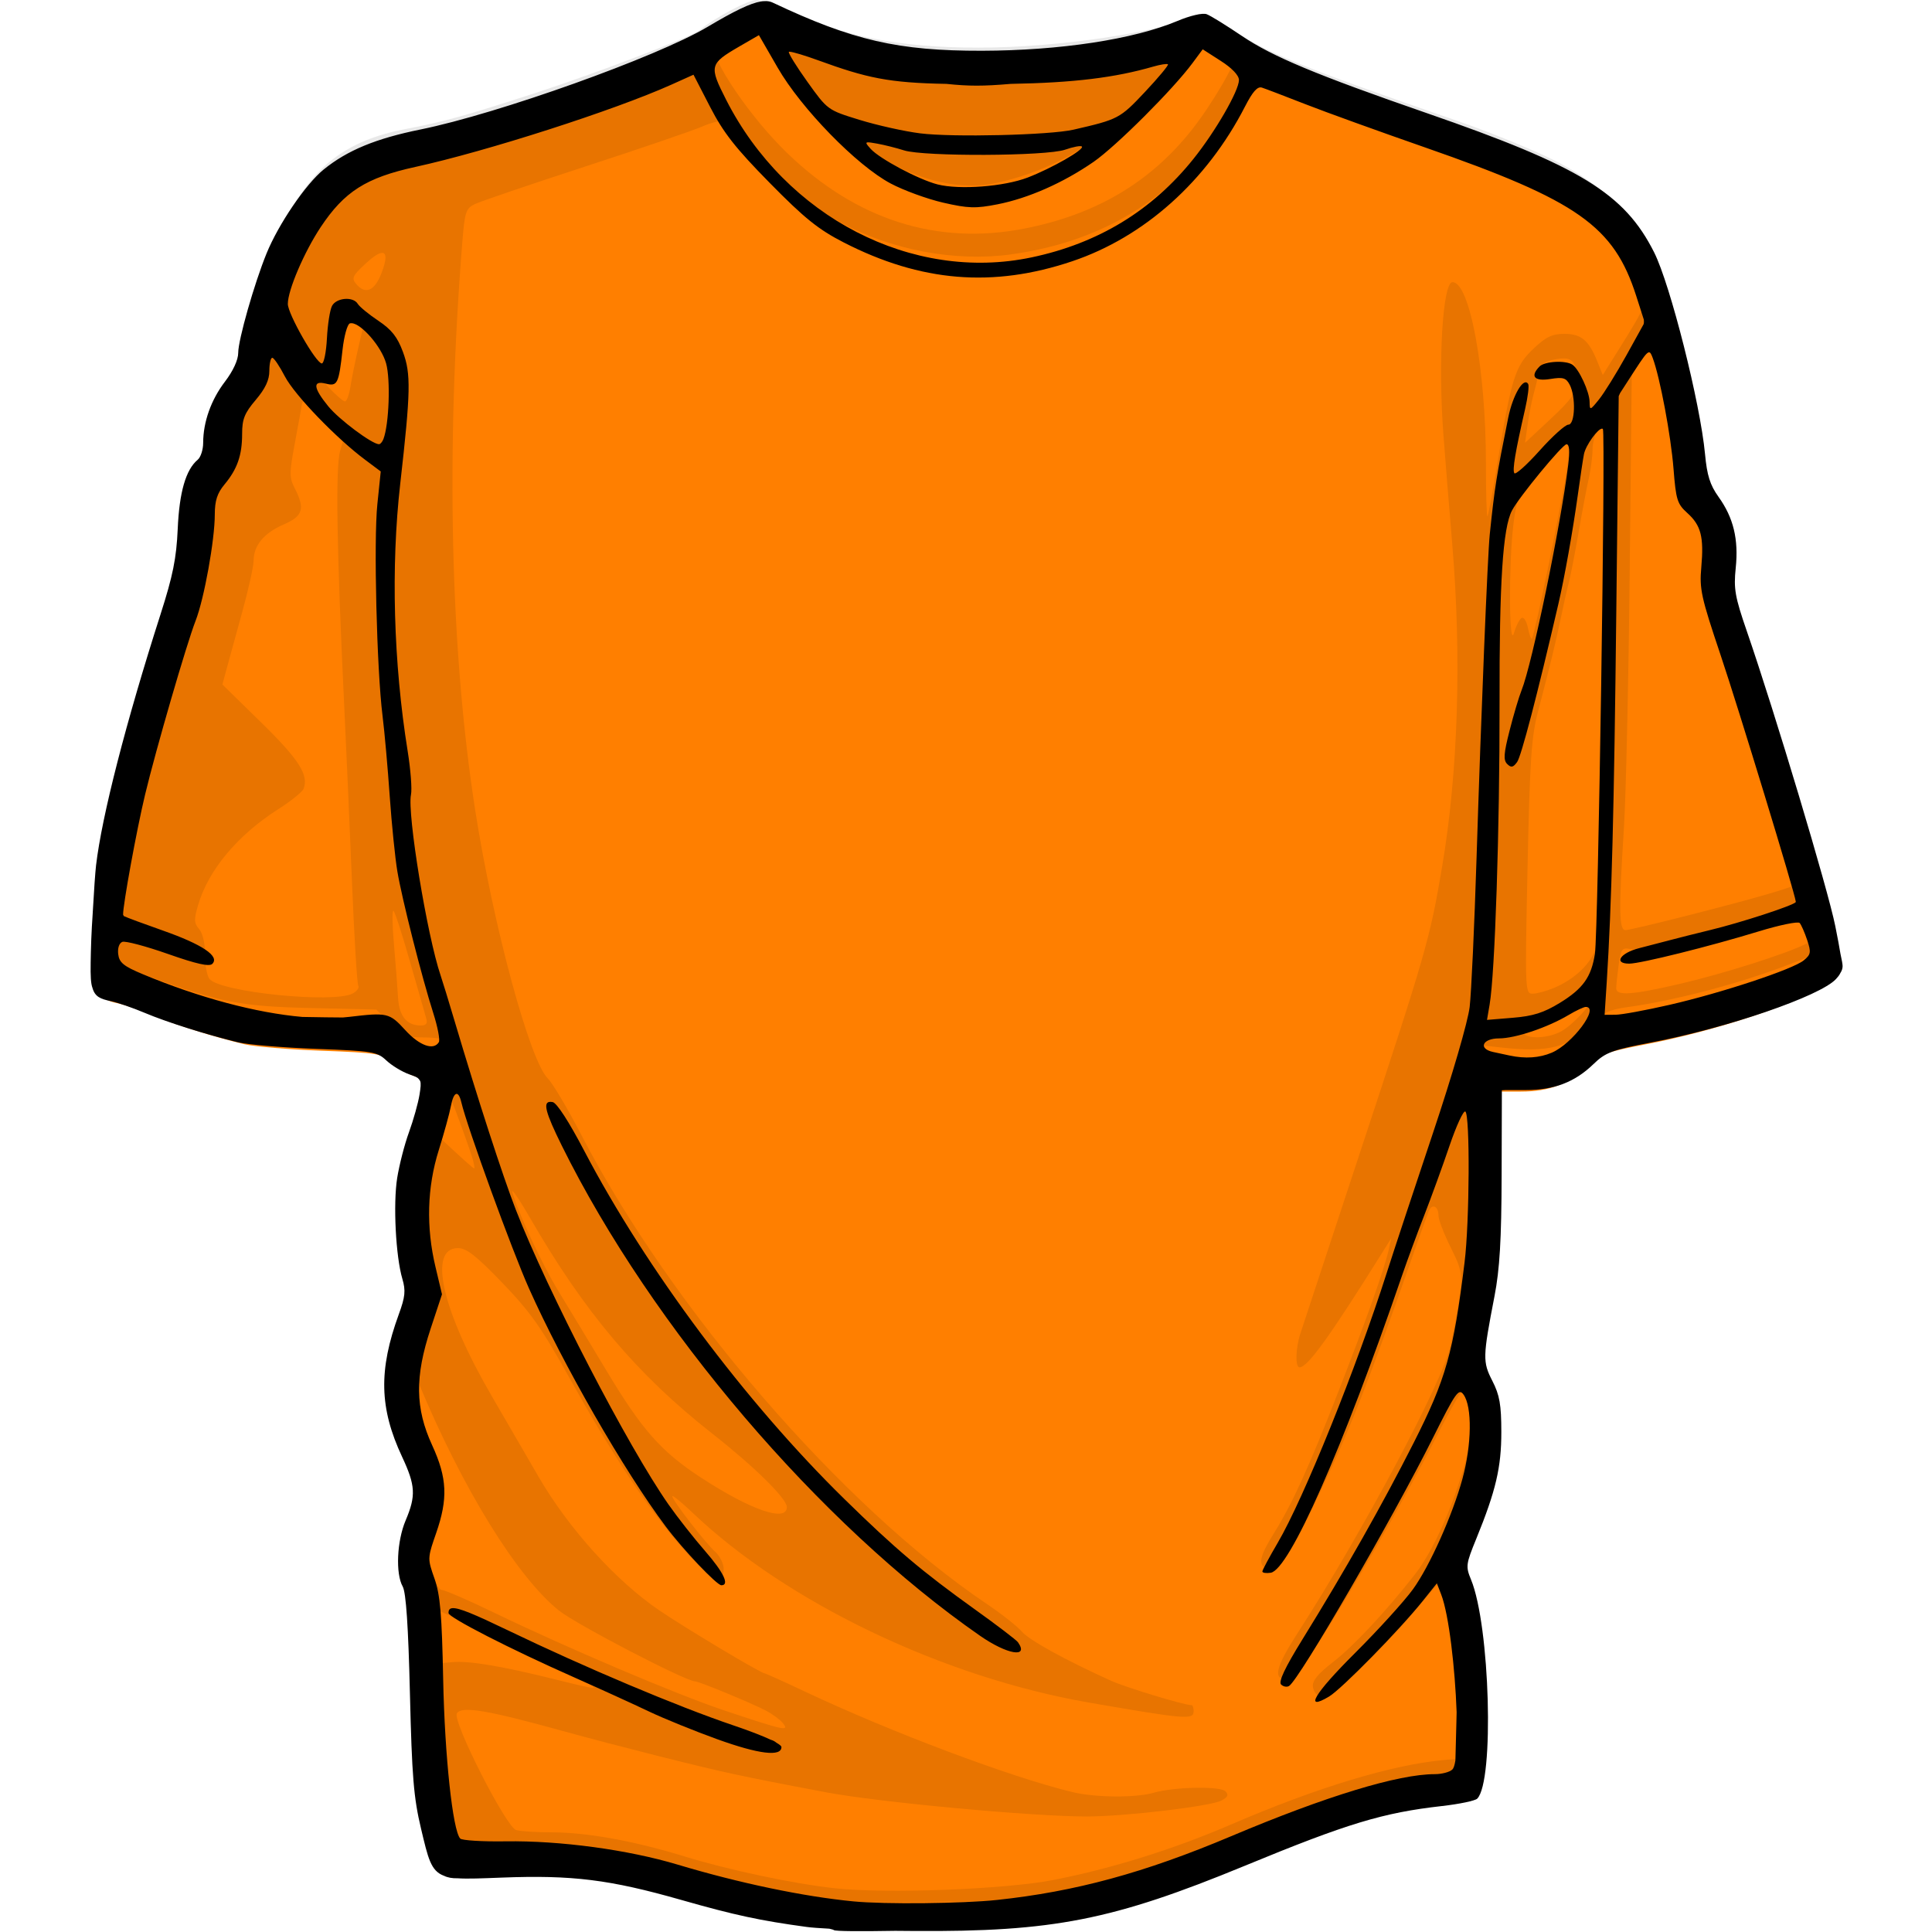<svg xmlns="http://www.w3.org/2000/svg" xmlns:xlink="http://www.w3.org/1999/xlink" width="500" zoomAndPan="magnify" viewBox="0 0 375 375" height="500" preserveAspectRatio="xMidYMid meet" version="1.0"><defs><clipPath id="9069ed68d6"><path d="M 17.344 0 L 357.844 0 L 357.844 375 L 17.344 375 Z M 17.344 0 " clip-rule="nonzero"/></clipPath></defs><path fill="#ff7f00" d="M 149.078 2.145 C 148.922 2.137 148.762 2.145 148.586 2.156 C 148.578 2.156 148.566 2.156 148.559 2.156 C 148.426 2.156 148.273 2.184 148.109 2.215 C 148.094 2.219 148.07 2.211 148.051 2.215 C 145.996 2.547 142.926 4.039 137.742 7.121 C 127.992 12.918 97.418 23.852 82.539 26.867 C 73.941 28.609 68.434 30.891 63.891 34.578 C 60.426 37.395 55.195 45.086 52.887 50.762 C 50.52 56.582 47.441 67.391 47.441 69.879 C 47.441 71.254 46.457 73.375 44.883 75.441 C 42.219 78.934 40.703 83.203 40.699 87.227 C 40.691 88.531 40.219 89.996 39.641 90.484 C 37.352 92.402 36.109 96.707 35.797 103.789 C 35.551 109.48 34.867 112.836 32.488 120.246 C 25.816 141.078 21.191 159.117 20.086 168.586 C 19.93 169.934 19.68 173.465 19.465 177.379 C 19.457 177.551 19.441 177.703 19.434 177.875 C 19.324 179.59 19.215 181.293 19.16 182.855 C 19.098 184.66 19.066 186.07 19.047 187.266 C 19 189.992 19.082 191.383 19.391 192.188 C 19.395 192.207 19.398 192.23 19.406 192.246 C 19.902 193.934 20.953 194.34 22.945 194.758 C 24.258 195.035 27.18 196.051 29.445 197.008 C 33.656 198.789 41.402 201.227 47.441 202.688 C 49.293 203.137 56.031 203.707 62.418 203.945 C 73.281 204.352 74.164 204.496 75.938 206.164 C 76.98 207.148 78.957 208.355 80.324 208.836 C 81.062 209.098 81.582 209.281 81.934 209.508 C 81.938 209.512 81.941 209.52 81.945 209.523 C 82.16 209.691 82.32 209.895 82.453 210.121 C 82.645 210.629 82.547 211.383 82.336 212.723 C 82.074 214.379 81.156 217.656 80.297 220.008 C 79.441 222.359 78.426 226.328 78.031 228.832 C 77.238 233.816 77.754 243.926 79.027 248.238 C 79.699 250.504 79.578 251.695 78.352 255.059 C 74.418 265.828 74.594 273.148 78.984 282.531 C 81.559 288.031 81.668 290.023 79.664 294.754 C 77.973 298.742 77.699 305.012 79.102 307.504 C 79.734 308.633 80.176 315.172 80.488 328.094 C 80.875 344.086 81.195 348.148 82.621 354.133 C 83.973 359.801 84.48 362.234 87.004 363.188 C 87.016 363.195 87.031 363.199 87.047 363.203 C 87.758 363.562 88.613 363.703 89.672 363.684 C 91.648 363.82 94.328 363.699 98.152 363.555 C 111.742 363.031 118.941 363.934 132.672 367.848 C 143.047 370.809 147.871 371.84 156.852 373.062 C 157.695 373.176 159.258 373.293 161.199 373.398 C 161.672 373.5 162.008 373.602 162.062 373.66 C 162.309 373.906 167.332 373.918 173.82 373.805 C 173.875 373.809 173.934 373.805 173.996 373.805 C 175.148 373.824 176.309 373.828 177.457 373.836 C 204.234 374.023 215.777 371.75 241.156 361.277 C 260.906 353.121 267.727 351.059 279.129 349.77 C 282.438 349.395 285.484 348.758 285.887 348.352 C 289.199 345.004 288.344 315.004 284.688 306.16 C 283.641 303.629 283.703 303.191 285.711 298.258 C 289.473 289.039 290.531 284.523 290.523 277.711 C 290.516 272.484 290.195 270.633 288.809 267.91 C 286.91 264.211 286.93 263.352 289.207 251.57 C 290.207 246.406 290.547 240.746 290.578 228.305 L 290.625 211.918 L 291.348 211.875 L 295.219 211.875 C 300.688 211.875 304.66 210.359 308.234 206.895 C 310.559 204.637 311.793 204.164 319.219 202.746 C 334.031 199.922 351.887 193.793 354.926 190.496 C 355.293 190.094 355.57 189.762 355.75 189.371 C 355.754 189.359 355.758 189.352 355.762 189.34 C 356.055 188.895 356.195 188.445 356.195 187.996 C 356.195 187.637 356.035 186.758 355.777 185.586 C 355.578 184.316 355.258 182.66 354.797 180.328 C 353.43 173.395 343.145 139.098 337.77 123.504 C 335.48 116.883 335.215 115.34 335.633 111.34 C 336.203 105.805 335.203 101.652 332.34 97.656 C 330.684 95.348 330.109 93.504 329.727 89.391 C 328.812 79.609 323.051 56.758 319.93 50.543 C 314.219 39.18 305.695 33.949 276.152 23.715 C 254.977 16.375 246.449 12.824 240.621 8.875 C 237.621 6.844 234.562 4.945 233.82 4.672 C 233.047 4.383 230.641 4.941 228.203 5.969 C 219.781 9.52 205.629 11.676 190.574 11.711 C 174.488 11.746 165.703 9.723 150.336 2.449 C 149.965 2.273 149.551 2.168 149.078 2.145 Z M 149.078 2.145 " fill-opacity="1" fill-rule="nonzero"/><path fill="#000000" d="M 146.785 0 C 145.254 -0.008 138.863 3.379 135.852 5.797 C 134.148 7.168 116.305 14.016 104.043 18.008 C 90.176 22.52 86.199 23.621 78.762 25.039 C 67.125 27.262 60.492 32.402 55.125 43.344 C 53.605 46.445 51.801 51.406 51.121 54.379 C 50.441 57.348 49.562 60.117 49.172 60.52 C 48.777 60.922 48.461 62.684 48.461 64.445 C 48.461 67.52 48.137 68.18 43.48 74.527 C 42.828 75.422 42.016 78.445 41.68 81.266 C 41.234 84.98 40.59 86.914 39.301 88.297 C 37.809 89.895 37.406 91.477 36.82 98.141 C 36.059 106.742 35.699 108.223 30.465 124.98 C 26.438 137.879 23.137 150.598 20.938 161.621 C 19.254 170.039 17.863 182.469 18.379 184.504 C 18.559 185.211 20.145 186.316 21.895 186.957 C 23.648 187.602 27.016 188.832 29.371 189.695 C 42.574 194.527 46.801 195.348 60.176 195.656 L 73.047 195.957 L 75.734 198.66 C 78.078 201.023 78.891 201.367 82.219 201.367 C 84.316 201.367 86.031 201.613 86.031 201.934 C 86.031 203.492 81.934 218.918 81.07 220.625 C 79.508 223.711 78.949 233.496 79.977 239.555 C 81.352 247.676 81.176 250.445 78.777 258.438 C 76.238 266.91 76.484 269.707 80.609 279.168 C 83.359 285.469 83.523 288.582 81.422 293.949 C 79.672 298.418 79.457 302.547 80.848 304.996 C 81.5 306.145 81.949 312.688 82.266 325.574 C 82.734 344.68 84.113 355.516 86.344 357.828 C 87.086 358.598 88.359 358.668 91.84 358.113 C 96.957 357.293 114.09 358.18 120.133 359.586 C 122.242 360.074 128.117 361.637 133.18 363.047 C 142.395 365.617 155.781 368.465 161.531 369.07 C 163.219 369.25 172.027 369.305 181.094 369.191 C 194.445 369.023 199.098 368.656 205.617 367.301 C 219.25 364.465 226.078 362.285 240.93 355.984 C 257.273 349.055 269.242 345.387 278.664 344.418 C 282.52 344.02 284.059 343.523 284.605 342.5 C 285.582 340.66 285.543 324.152 284.543 316.566 C 284.109 313.246 283.023 308.398 282.137 305.801 L 280.527 301.086 L 283.348 294.453 C 288.801 281.68 289.598 271.594 285.609 265.68 C 284.121 263.477 283.785 262.27 284.176 260.445 C 288.695 239.27 289.41 221.496 286.391 205.309 L 285.902 202.703 L 291.18 203.301 C 300.707 204.383 304.77 203.297 309.379 198.406 C 311.035 196.652 312.539 195.941 315.512 195.539 C 324.883 194.262 337.207 191.043 347.055 187.285 C 356.207 183.793 356.043 184.086 353.586 175.926 C 352.754 173.152 351 167.059 349.699 162.395 C 346.562 151.137 342.039 136.449 337.348 122.332 C 333.914 112 333.574 110.359 334.023 106.438 C 334.668 100.871 333.492 96.465 330.699 93.961 C 328.684 92.152 328.469 91.449 327.996 84.773 C 327.512 77.934 324.543 63.996 322.898 60.906 C 322.484 60.129 322.145 58.625 322.145 57.559 C 322.145 56.496 321.219 53.121 320.094 50.066 C 316.988 41.641 311.137 35.719 301.105 30.84 C 296.859 28.773 288.73 25.484 283.039 23.523 C 252.121 12.852 245.938 10.309 238.184 5.129 C 234.559 2.707 233.453 2.309 232.141 2.941 C 225.227 6.281 205.391 9.246 189.957 9.246 C 174.5 9.246 163.66 7.098 152.34 1.797 C 150.234 0.809 147.727 0.004 146.785 0 Z M 145.75 3.078 C 146.195 3.078 147.25 4.43 148.086 6.082 C 150.848 11.531 159.012 21.68 163.879 25.723 C 173.418 33.641 184.555 37.398 193.121 35.57 C 202.371 33.594 210.414 29.465 218.516 22.543 C 222.523 19.121 230.094 10.672 232.523 6.93 L 233.766 5.039 L 236.941 7.152 C 238.688 8.316 240.117 9.621 240.117 10.051 C 240.117 11.887 235.305 20.18 231.34 25.188 C 223.219 35.453 212.613 41.691 198.719 44.387 C 181.867 47.652 166.219 42.664 152.828 29.738 C 145.652 22.812 138.156 11.805 138.156 8.191 C 138.156 7.105 144.141 3.078 145.75 3.078 Z M 245.055 12.328 C 245.172 12.328 247.645 13.324 250.551 14.527 C 253.453 15.73 257.906 17.434 260.434 18.32 C 262.965 19.207 271.547 22.199 279.508 24.98 C 296.547 30.93 305.133 34.949 309.945 39.211 C 313.664 42.508 317.609 49.172 319.031 54.559 C 320.004 58.238 319.707 59.043 314.199 67.836 L 311.098 72.789 L 310.031 70.141 C 308.375 66.016 306.906 64.801 303.621 64.801 C 301.27 64.801 300.066 65.383 297.621 67.703 C 294.098 71.043 293.375 73.312 290.723 89.488 C 289.781 95.215 288.879 100.047 288.715 100.223 C 288.547 100.398 288.418 95.785 288.418 89.961 C 288.418 71.734 285.285 54.766 281.93 54.766 C 280.012 54.766 279.094 70.355 280.172 84.477 C 280.625 90.379 281.117 96.48 281.887 105.695 C 283.719 127.625 283.016 149.887 279.922 168.176 C 277.531 182.301 276.926 184.445 263.863 224.047 C 257.969 241.91 252.801 257.598 252.383 258.898 C 251.461 261.762 251.375 265.398 252.234 265.398 C 253.812 265.398 258.047 259.523 268.367 243.02 L 270.051 240.328 L 269.535 242.633 C 268.691 246.348 265.141 256.344 259.812 270.023 C 254.102 284.695 250.832 291.887 247.254 297.621 C 244.457 302.109 244.121 303.793 245.895 304.477 C 247.98 305.281 250.148 302.281 255.484 291.242 C 261.531 278.73 265.559 268.512 274.188 243.793 C 275.598 239.762 276.992 235.863 277.293 235.125 C 277.945 233.504 279.215 234.078 279.215 236 C 279.215 236.758 280.305 239.566 281.637 242.246 C 284.262 247.539 284.262 247.684 281.547 261.16 C 280.195 267.863 264.422 297.52 251.863 316.98 C 247.598 323.594 247.031 325.961 249.707 325.961 C 250.77 325.961 252.547 323.973 255.559 319.402 C 261.773 309.973 272.398 291.449 278.652 279.152 C 281.617 273.316 284.316 268.707 284.637 268.906 C 285.832 269.648 286.207 275.512 285.344 279.836 C 283.535 288.883 278.832 300.211 274.691 305.516 C 269.043 312.754 262.781 319.469 258.766 322.586 C 255.734 324.938 254.668 326.266 254.836 327.434 C 254.961 328.316 255.59 329.141 256.223 329.262 C 257.977 329.598 266.605 321.949 273.449 314.008 L 279.566 306.898 L 280.453 309.098 C 281.867 312.66 283.199 326.148 282.922 334.066 L 282.672 341.398 L 280.363 341.605 C 270.262 342.512 255.602 346.945 238.965 354.125 C 227.871 358.914 215.766 362.699 204.438 364.906 C 194.996 366.746 171.906 367.605 161.918 366.496 C 153.871 365.605 141.391 362.957 132.797 360.312 C 123.195 357.355 113.961 355.672 107.223 355.656 C 104.211 355.652 101.047 355.457 100.203 355.227 C 98.262 354.699 87.762 334.055 88.68 332.562 C 89.578 331.098 94.508 331.91 109.023 335.926 C 119.395 338.793 136.082 343.012 142.371 344.34 C 147.547 345.438 151.438 346.207 160.395 347.895 C 170.688 349.836 200.52 352.594 210.98 352.578 C 218.461 352.566 235.004 350.602 237.102 349.473 C 238.344 348.805 238.527 348.363 237.855 347.688 C 236.824 346.648 227.895 346.828 223.938 347.969 C 220.422 348.984 212.578 348.918 208.117 347.836 C 196.074 344.91 173.055 336.258 156.285 328.355 C 152.137 326.398 148.602 324.801 148.426 324.801 C 147.723 324.801 133.055 316.031 127.918 312.535 C 119.504 306.805 110.285 296.578 104.516 286.602 C 101.82 281.938 97.785 274.984 95.547 271.152 C 85.812 254.453 83 242.258 88.883 242.258 C 90.547 242.258 92.422 243.723 97.527 249.023 C 102.934 254.641 105.137 257.766 110.469 267.344 C 118.645 282.031 125.453 292.352 131.953 299.926 C 137.406 306.281 140.465 307.938 140.465 304.535 C 140.465 303.512 139.719 302.012 138.824 301.203 C 136.84 299.41 130.488 291.195 130.488 290.422 C 130.488 290.117 132.293 291.59 134.508 293.695 C 152.793 311.078 183.086 325.566 211.367 330.469 C 230.242 333.738 231.684 333.848 231.684 332.133 C 231.684 331.496 231.504 330.973 231.285 330.973 C 229.867 330.973 218.559 327.543 215.652 326.23 C 206.742 322.203 199.738 318.34 198.336 316.684 C 197.492 315.688 194.387 313.246 191.438 311.254 C 163.461 292.383 130.293 254 112.824 220.27 C 110.184 215.176 107.273 210.258 106.336 209.34 C 102.844 205.902 95.75 179.738 92.258 157.383 C 87.391 126.242 86.504 87.504 89.73 47.078 C 90.207 41.117 90.418 40.461 92.168 39.613 C 93.223 39.102 102.871 35.816 113.621 32.312 C 124.371 28.809 134.605 25.312 136.359 24.535 C 138.109 23.758 140.016 23.312 140.586 23.555 C 141.152 23.793 143.098 25.867 144.914 28.148 C 148.934 33.195 156.906 39.797 162.953 43.094 C 172.891 48.508 185.371 50.875 196.195 49.383 C 216.121 46.637 230.902 36.465 241.391 18.305 C 243.293 15.016 244.938 12.328 245.055 12.328 Z M 73.992 49.102 C 75.066 48.91 75.117 50.266 74.023 53.07 C 72.668 56.535 70.891 57.25 69.086 55.062 C 68.199 53.988 68.465 53.469 70.992 51.137 C 72.34 49.895 73.348 49.215 73.992 49.102 Z M 66.16 58.617 C 66.5 58.617 67.684 59.41 68.793 60.371 L 70.801 62.109 L 69.633 67.121 C 68.992 69.875 68.273 73.426 68.023 75.02 C 67.773 76.609 67.293 77.918 66.973 77.918 C 66.254 77.918 61.492 73.023 61.492 72.281 C 61.492 71.984 61.969 71.746 62.559 71.746 C 64.016 71.746 64.598 69.957 65.113 63.836 C 65.355 60.973 65.824 58.617 66.16 58.617 Z M 321.363 65.562 C 322.367 65.562 324.453 75.426 325.484 85.039 C 326.371 93.305 326.621 94.184 328.484 95.656 C 331.125 97.746 332.074 101.359 331.293 106.348 C 330.738 109.859 330.992 111.281 333.375 118.23 C 340.34 138.539 349.859 170.691 349.125 171.395 C 348.34 172.137 341.805 174.055 328.336 177.504 C 321.836 179.168 316.059 180.539 315.496 180.539 C 314.246 180.539 314.188 176.668 315.203 160.73 C 315.602 154.438 316.109 132.004 316.324 110.887 L 316.723 72.492 L 318.73 69.027 C 319.844 67.125 321.027 65.562 321.363 65.562 Z M 303.516 69.574 C 305.48 69.59 306.031 70.805 305.938 74.051 C 305.871 76.336 305.102 77.461 300.93 81.352 L 296.008 85.949 L 296.496 82.512 C 296.766 80.621 297.258 78.031 297.605 76.758 C 297.949 75.484 298.445 73.504 298.699 72.355 C 299.062 70.703 299.73 70.152 301.918 69.738 C 302.531 69.625 303.062 69.57 303.516 69.574 Z M 59.008 77.992 C 59.543 77.988 60.656 78.84 62.848 80.816 L 66.898 84.477 L 66.012 87.555 C 65.098 90.75 65.363 106.91 66.809 136.938 C 67.195 145 67.879 160.379 68.316 171.109 C 68.75 181.84 69.305 190.93 69.543 191.316 C 69.781 191.703 69.289 192.387 68.465 192.832 C 64.789 194.812 42.785 192.586 40.672 190.023 C 40.176 189.422 39.785 187.305 39.801 185.309 C 39.816 183.137 39.348 181.141 38.648 180.328 C 37.652 179.176 37.625 178.492 38.441 175.703 C 40.445 168.863 46.121 162.078 54.059 157.027 C 56.508 155.469 58.699 153.695 58.934 153.086 C 59.945 150.426 58.043 147.434 50.762 140.297 L 43.168 132.863 L 43.969 129.891 C 44.406 128.25 45.77 123.293 46.996 118.871 C 48.219 114.449 49.227 109.926 49.227 108.82 C 49.227 105.879 51.25 103.445 55.062 101.801 C 58.809 100.184 59.25 98.746 57.219 94.797 C 56.137 92.688 56.145 91.855 57.203 86.156 C 57.852 82.688 58.477 79.25 58.594 78.516 C 58.648 78.184 58.766 77.996 59.008 77.992 Z M 311.699 80.34 C 311.75 80.34 311.805 80.359 311.848 80.402 C 312.5 81.059 310.543 181.012 309.824 183.746 C 309.004 186.863 305.805 189.992 301.637 191.746 C 300.16 192.367 298.289 192.875 297.473 192.875 C 296.016 192.875 295.988 192.289 296.496 168.371 C 296.938 147.52 297.238 143.02 298.535 138.094 C 300.867 129.223 301.895 125.004 302.953 119.953 C 303.484 117.406 304.184 114.281 304.52 113.008 C 304.852 111.734 305.699 107.406 306.395 103.375 C 307.09 99.344 307.992 94.582 308.391 92.801 C 308.785 91.023 309.113 88.5 309.113 87.18 C 309.113 85.02 310.926 80.363 311.699 80.34 Z M 305.449 82.93 L 305.02 85.25 C 304.785 86.523 304.371 89.125 304.105 91.031 C 303.23 97.289 297.859 123.434 297.34 123.953 C 297.172 124.121 296.832 123.188 296.57 121.871 C 296.309 120.559 295.75 119.695 295.328 119.953 C 294.91 120.215 294.242 121.543 293.852 122.898 C 292.914 126.168 292.812 109.945 293.719 102.066 C 294.277 97.219 294.793 95.879 297.812 91.645 C 299.715 88.973 302.219 85.922 303.367 84.863 Z M 350.141 176.16 C 350.82 176.109 351.285 176.625 351.562 177.738 C 351.82 178.773 352.23 180.141 352.477 180.785 C 352.773 181.566 352.172 182.359 350.703 183.121 C 347.031 185.031 334.535 189.004 325.973 190.988 C 316.738 193.125 313.707 193.336 313.707 191.82 C 313.707 191.242 313.922 189.215 314.18 187.316 C 314.605 184.199 314.82 183.895 316.441 184.207 C 318.117 184.527 327.242 182.844 332.488 181.246 C 333.75 180.863 337.898 179.664 341.691 178.57 C 345.484 177.48 349.16 176.406 349.848 176.207 C 349.953 176.176 350.047 176.168 350.141 176.16 Z M 76.34 176.773 C 76.355 176.766 76.367 176.77 76.387 176.789 C 76.68 177.062 78.133 181.566 79.621 186.809 C 81.109 192.051 82.516 196.953 82.738 197.695 C 83.027 198.652 82.707 199.047 81.66 199.047 C 78.934 199.047 77.457 197.223 77.258 193.605 C 77.152 191.719 76.797 187.043 76.461 183.227 C 76.145 179.645 76.102 176.879 76.34 176.773 Z M 308.758 193.5 C 308.988 193.469 309.113 193.492 309.113 193.59 C 309.113 194.828 305.164 199.07 302.922 200.238 C 300.328 201.586 296.387 201.715 295.625 200.477 C 295.02 199.492 297.285 197.5 299.008 197.5 C 299.613 197.5 302.133 196.461 304.605 195.195 C 306.465 194.246 308.074 193.602 308.758 193.5 Z M 86.738 211.836 C 86.926 211.852 87.109 212.262 87.391 212.934 C 88.621 215.938 91.238 223.16 91.777 225.086 C 92.047 226.039 92.148 226.812 92.016 226.793 C 91.879 226.777 90.105 225.219 88.07 223.328 L 84.359 219.895 L 85.484 215.449 C 86.137 212.852 86.43 211.809 86.738 211.836 Z M 99.477 231.195 C 99.766 231.293 101.129 233.355 102.918 236.461 C 113.418 254.664 123.688 266.824 138.156 278.184 C 146.426 284.68 152.723 290.871 152.723 292.52 C 152.723 295.516 145.785 293.141 136.07 286.809 C 128.34 281.77 124.59 277.523 117.738 266.082 C 114.332 260.398 110.094 253.387 108.324 250.496 C 105.219 245.414 100.562 235.406 99.461 231.449 C 99.406 231.25 99.406 231.172 99.477 231.195 Z M 79.824 265.012 L 81.273 268.488 C 89.766 288.91 100.355 306.078 108.473 312.594 C 111.812 315.273 133.078 326.34 134.906 326.348 C 135.668 326.352 145.777 330.527 148.629 332.012 C 149.883 332.668 151.363 333.742 151.91 334.406 C 153.348 336.152 152.238 335.902 140.461 331.953 C 131.379 328.91 110.238 319.938 96.18 313.145 C 91.016 310.648 86.332 308.609 85.766 308.609 C 85.199 308.609 84.09 306.68 83.297 304.328 C 81.852 300.055 81.848 300.031 83.547 295.254 C 85.914 288.621 85.758 284.402 82.926 278.32 C 81.648 275.57 80.438 271.457 80.223 269.172 Z M 84.758 312.461 C 84.945 312.461 89.535 314.645 94.953 317.309 C 100.371 319.973 107.395 323.426 110.555 324.98 C 117.199 328.246 117.09 328.289 107.867 325.992 C 97.48 323.406 91.121 322.328 87.832 322.617 L 84.879 322.883 L 84.641 317.664 C 84.516 314.801 84.57 312.461 84.758 312.461 Z M 84.758 312.461 " fill-opacity="0.09" fill-rule="nonzero"/><g clip-path="url(#9069ed68d6)"><path fill="#000000" d="M 148.75 0.211 C 148.59 0.203 148.426 0.215 148.254 0.227 C 148.242 0.223 148.234 0.227 148.223 0.227 C 148.09 0.223 147.934 0.254 147.773 0.285 C 147.754 0.289 147.734 0.281 147.715 0.285 C 145.637 0.617 142.543 2.121 137.312 5.23 C 127.48 11.066 96.641 22.09 81.637 25.129 C 72.965 26.883 67.41 29.18 62.828 32.898 C 59.336 35.734 54.059 43.488 51.73 49.207 C 49.34 55.074 46.238 65.969 46.238 68.473 C 46.238 69.859 45.246 72 43.66 74.082 C 40.969 77.602 39.441 81.902 39.434 85.957 C 39.434 87.27 38.957 88.75 38.371 89.238 C 36.062 91.176 34.809 95.512 34.496 102.648 C 34.242 108.383 33.555 111.766 31.16 119.234 C 24.43 140.23 19.766 158.41 18.645 167.953 C 18.488 169.312 18.238 172.867 18.02 176.812 C 18.012 176.988 18 177.141 17.992 177.312 C 17.879 179.043 17.77 180.758 17.715 182.332 C 17.648 184.152 17.617 185.57 17.598 186.777 C 17.551 189.523 17.637 190.93 17.945 191.738 C 17.953 191.758 17.957 191.777 17.961 191.797 C 18.457 193.496 19.523 193.906 21.531 194.328 C 22.852 194.605 25.801 195.629 28.086 196.594 C 32.332 198.391 40.148 200.848 46.238 202.32 C 48.109 202.773 54.898 203.344 61.344 203.586 C 72.297 203.996 73.191 204.141 74.98 205.824 C 76.031 206.812 78.023 208.031 79.406 208.516 C 80.148 208.777 80.672 208.961 81.023 209.195 C 81.031 209.195 81.035 209.203 81.039 209.207 C 81.254 209.375 81.414 209.582 81.547 209.812 C 81.746 210.32 81.645 211.082 81.434 212.434 C 81.168 214.102 80.242 217.406 79.379 219.777 C 78.512 222.145 77.492 226.145 77.09 228.664 C 76.293 233.691 76.812 243.879 78.098 248.227 C 78.77 250.508 78.648 251.711 77.41 255.098 C 73.449 265.949 73.625 273.328 78.055 282.785 C 80.648 288.328 80.762 290.336 78.738 295.102 C 77.031 299.121 76.754 305.441 78.168 307.953 C 78.809 309.09 79.254 315.68 79.566 328.703 C 79.957 344.82 80.285 348.914 81.723 354.945 C 83.086 360.66 83.594 363.109 86.137 364.074 C 86.152 364.078 86.168 364.082 86.18 364.086 C 86.902 364.449 87.766 364.594 88.832 364.574 C 90.824 364.711 93.527 364.586 97.383 364.441 C 111.09 363.914 118.352 364.82 132.199 368.766 C 142.668 371.75 147.531 372.789 156.586 374.02 C 157.441 374.137 159.016 374.254 160.973 374.359 C 161.449 374.465 161.785 374.566 161.844 374.625 C 162.09 374.871 167.16 374.883 173.703 374.773 C 173.762 374.773 173.82 374.77 173.879 374.773 C 175.043 374.789 176.215 374.793 177.375 374.801 C 204.375 374.992 216.023 372.699 241.617 362.145 C 261.539 353.926 268.414 351.844 279.914 350.547 C 283.254 350.168 286.324 349.527 286.73 349.117 C 290.07 345.746 289.211 315.512 285.523 306.598 C 284.469 304.047 284.527 303.605 286.559 298.637 C 290.348 289.344 291.414 284.793 291.406 277.926 C 291.402 272.66 291.078 270.793 289.676 268.051 C 287.766 264.324 287.785 263.457 290.082 251.582 C 291.09 246.379 291.43 240.672 291.465 228.137 L 291.512 211.621 L 292.238 211.578 L 296.145 211.578 C 301.66 211.578 305.668 210.047 309.27 206.559 C 311.617 204.285 312.859 203.809 320.355 202.379 C 335.289 199.531 353.297 193.355 356.363 190.031 C 356.738 189.625 357.012 189.289 357.195 188.898 C 357.199 188.887 357.207 188.879 357.211 188.867 C 357.508 188.418 357.648 187.965 357.648 187.516 C 357.648 187.148 357.484 186.266 357.223 185.086 C 357.023 183.801 356.699 182.137 356.234 179.785 C 354.852 172.797 344.484 138.234 339.059 122.516 C 336.754 115.844 336.484 114.289 336.902 110.258 C 337.48 104.68 336.469 100.492 333.582 96.465 C 331.914 94.141 331.332 92.281 330.945 88.137 C 330.027 78.281 324.219 55.25 321.066 48.984 C 315.312 37.535 306.707 32.266 276.914 21.949 C 255.555 14.555 246.957 10.973 241.078 6.996 C 238.051 4.949 234.965 3.035 234.215 2.758 C 233.438 2.465 231.012 3.027 228.547 4.066 C 220.059 7.641 205.785 9.816 190.602 9.852 C 174.375 9.887 165.512 7.848 150.016 0.52 C 149.637 0.34 149.223 0.23 148.746 0.211 Z M 147.293 6.832 C 147.297 6.836 147.301 6.832 147.305 6.832 C 147.312 6.836 147.316 6.844 147.32 6.848 L 150.934 13.117 C 155.5 21.055 166.293 32.121 172.859 35.605 C 175.359 36.938 179.949 38.617 183.055 39.332 C 187.945 40.453 189.359 40.492 193.617 39.656 C 199.609 38.477 206.336 35.508 212.25 31.426 C 216.625 28.402 227.73 17.309 231.492 12.207 L 233.445 9.57 L 236.953 11.824 C 239.133 13.215 240.48 14.633 240.48 15.531 C 240.48 17.609 235.922 25.512 231.637 30.852 C 223.598 40.879 213.152 47.234 200.23 49.957 C 177.098 54.832 152.543 42.16 140.938 19.359 C 137.609 12.812 137.707 12.395 143.445 9.055 L 147.289 6.832 Z M 153.293 10.043 C 153.945 10.082 156.238 10.77 158.844 11.719 C 168.242 15.145 172.52 16.082 183.711 16.281 C 188.055 16.738 190.836 16.738 196.168 16.281 C 208.445 16.062 216.441 15.07 223.844 12.926 C 225.25 12.52 226.535 12.32 226.699 12.484 C 226.863 12.648 224.844 15.078 222.215 17.871 C 217.367 23.02 217.062 23.172 208.359 25.172 C 203.762 26.23 184.887 26.68 178.57 25.879 C 175.488 25.488 170.203 24.305 166.812 23.258 C 160.668 21.363 160.629 21.355 156.719 15.883 C 154.559 12.867 152.945 10.246 153.117 10.07 C 153.141 10.047 153.199 10.035 153.293 10.043 Z M 134.602 14.5 C 134.609 14.504 134.613 14.516 134.617 14.516 L 137.836 20.758 C 140.41 25.754 142.742 28.73 149.391 35.488 C 156.176 42.387 158.84 44.531 163.766 47.059 C 178.738 54.738 192.738 55.891 208.125 50.707 C 222.105 46 234.227 35.152 241.645 20.699 C 243.145 17.781 244.07 16.727 244.938 17.004 C 245.605 17.215 249.395 18.668 253.344 20.211 C 257.293 21.758 267.789 25.547 276.68 28.645 C 306.266 38.953 313.254 43.875 317.602 57.477 L 319.07 62.055 C 319.082 62.215 319.086 62.379 319.086 62.527 C 319.086 62.637 319.062 62.766 319.027 62.926 L 315.691 68.957 C 313.742 72.465 311.344 76.324 310.359 77.539 C 308.621 79.688 308.566 79.703 308.539 77.996 C 308.508 76.023 306.488 71.641 305.203 70.785 C 303.879 69.898 299.836 70.113 298.84 71.121 C 296.938 73.043 297.805 74.062 300.891 73.566 C 303.371 73.164 303.969 73.34 304.664 74.652 C 305.906 77 305.734 82.426 304.418 82.426 C 303.828 82.426 301.316 84.688 298.84 87.457 C 296.359 90.23 294.152 92.211 293.93 91.844 C 293.531 91.195 294.113 87.727 296.027 79.363 C 296.555 77.055 296.82 74.895 296.625 74.551 C 295.77 73.066 293.645 76.637 292.75 81.055 C 290.465 92.34 290.117 94.543 289.164 103.691 C 288.742 107.738 287.48 138.641 286.602 166.422 C 286.184 179.652 285.582 192.715 285.262 195.445 C 284.926 198.285 281.883 208.734 278.152 219.875 C 274.566 230.586 270.531 242.789 269.191 246.988 C 263.316 265.426 253.051 290.855 248.012 299.445 C 246.367 302.25 245.023 304.754 245.023 305.023 C 245.023 305.293 245.75 305.406 246.641 305.273 C 250.234 304.734 260.633 281.184 272.207 247.371 C 273.145 244.641 275.043 239.492 276.434 235.922 C 277.82 232.352 280.039 226.258 281.355 222.379 C 282.676 218.5 284.051 215.516 284.418 215.742 C 285.348 216.324 285.246 237.176 284.27 245.047 C 282.102 262.582 280.668 267.66 274.395 280.047 C 268.297 292.082 261.246 304.543 252.762 318.27 C 249.426 323.66 248.125 326.418 248.652 326.953 C 249.078 327.383 249.781 327.516 250.211 327.246 C 252.184 326.016 270.305 294.754 278.109 279.133 C 282.57 270.199 283.141 269.406 284.066 270.684 C 285.77 273.039 285.668 280.422 283.848 287.082 C 281.93 294.094 277.48 304.023 274.262 308.465 C 272.59 310.777 267.516 316.363 262.988 320.875 C 255.102 328.73 253.008 332.258 257.977 329.293 C 260.41 327.84 271.641 316.379 276.141 310.762 L 278.895 307.32 L 279.738 309.496 C 281.254 313.449 282.43 323.953 282.727 332.266 C 282.727 332.336 282.727 332.402 282.727 332.473 C 282.719 333.105 282.699 333.738 282.684 334.371 L 282.492 341.684 L 282.492 341.699 C 282.352 342.59 282.16 343.199 281.91 343.449 C 281.41 343.957 279.863 344.363 278.473 344.363 C 271.391 344.363 257.352 348.645 238.98 356.402 C 222.113 363.523 208.723 367.16 193.5 368.781 C 186.906 369.48 171.656 369.637 165.66 369.059 C 156.016 368.133 143.508 365.516 131.531 361.922 C 121.879 359.027 108.719 357.246 98.141 357.402 C 93.641 357.473 89.672 357.227 89.328 356.859 C 87.871 355.312 86.316 340.805 86.02 325.996 C 85.77 313.34 85.441 309.551 84.332 306.391 C 83.68 304.539 83.336 303.539 83.34 302.492 C 83.348 302.344 83.359 302.184 83.371 302.035 C 83.371 302 83.383 301.965 83.383 301.93 C 83.5 300.926 83.91 299.723 84.637 297.633 C 86.984 290.887 86.805 286.879 83.879 280.516 C 80.582 273.344 80.504 267.215 83.586 257.895 L 85.789 251.227 L 84.535 245.945 C 82.68 238.184 82.895 230.469 85.16 223.25 C 86.199 219.941 87.25 216.113 87.508 214.742 C 88.043 211.848 88.969 211.496 89.547 213.961 C 90.668 218.75 99.379 242.703 102.688 250.109 C 109.246 264.789 121.125 285.48 129.184 296.25 C 132.543 300.738 139.137 307.699 140.023 307.699 C 141.652 307.699 140.465 305.203 136.863 301.062 C 134.738 298.625 131.547 294.574 129.781 292.055 C 121.902 280.816 106.277 250.648 100.105 234.773 C 97.578 228.258 92.723 213.289 88.219 198.125 C 87.098 194.344 85.883 190.387 85.523 189.336 C 82.895 181.594 79.012 157.918 79.77 154.25 C 79.996 153.172 79.703 149.371 79.129 145.801 C 76.367 128.598 75.855 110.031 77.688 93.875 C 79.719 75.957 79.781 72.555 78.211 68.309 C 77.137 65.398 76.012 63.98 73.418 62.246 C 71.559 61 69.773 59.527 69.441 58.977 C 68.555 57.508 65.297 57.773 64.445 59.375 C 64.043 60.137 63.598 62.973 63.457 65.676 C 63.312 68.375 62.871 70.562 62.465 70.547 C 61.324 70.5 55.867 60.945 55.867 58.992 C 55.867 56.316 59.035 48.922 62.246 44.082 C 66.832 37.18 71.062 34.488 80.629 32.398 C 94.398 29.387 119.227 21.41 130.293 16.441 L 134.605 14.5 Z M 168.43 27.629 C 168.734 27.613 169.328 27.715 170.266 27.879 C 171.684 28.133 174.027 28.727 175.48 29.191 C 179.336 30.418 203.098 30.316 206.711 29.059 C 208.301 28.504 209.777 28.223 209.992 28.438 C 210.547 29 204.133 32.668 199.473 34.461 C 194.895 36.219 186.25 36.879 181.992 35.797 C 178.344 34.871 170.719 30.82 168.984 28.883 C 168.199 28.004 167.918 27.656 168.43 27.629 Z M 68.246 62.734 C 70.133 62.805 74.035 67.25 74.949 70.547 C 75.824 73.719 75.516 82.34 74.422 85.223 C 74.211 85.777 73.816 86.23 73.551 86.223 C 72.168 86.18 65.805 81.422 63.73 78.879 C 60.801 75.289 60.637 73.805 63.234 74.461 C 65.492 75.035 65.754 74.512 66.484 67.914 C 66.777 65.25 67.418 62.938 67.898 62.777 C 68.004 62.742 68.121 62.727 68.246 62.734 Z M 320.094 68.383 C 320.363 68.398 320.539 68.812 320.793 69.488 C 322.203 73.262 324.316 84.512 324.828 90.977 C 325.301 96.992 325.547 97.805 327.492 99.559 C 330.168 101.965 330.746 104.207 330.219 110.125 C 329.84 114.332 330.195 115.93 333.93 127.035 C 337.512 137.684 348.391 173.367 348.559 174.988 C 348.551 175.031 348.555 175.074 348.543 175.121 C 347.922 175.809 337.93 179.074 331.949 180.52 C 329.246 181.176 325.844 182.031 324.391 182.418 C 322.934 182.809 320.129 183.539 318.156 184.039 C 314.465 184.977 313.141 187.043 316.23 187.043 C 318.414 187.043 331.855 183.695 341.305 180.801 C 345.406 179.543 349.008 178.805 349.316 179.152 C 349.625 179.5 350.281 180.992 350.773 182.465 C 351.566 184.852 351.488 185.27 350.102 186.41 C 347.992 188.145 334.16 192.723 324.012 195.047 C 319.438 196.094 314.746 196.957 313.582 196.961 L 311.453 196.977 L 311.863 190.676 C 312.816 175.734 313.293 157.363 313.727 118.309 L 314.191 76.895 C 314.27 76.707 314.359 76.516 314.453 76.305 L 317.137 72.152 C 318.914 69.418 319.641 68.359 320.094 68.387 Z M 52.852 69.445 C 53.164 69.445 54.262 71.07 55.297 73.066 C 57.188 76.688 65.309 85.109 70.93 89.285 L 73.902 91.508 L 73.246 97.852 C 72.512 104.852 73.125 129.949 74.25 138.926 C 74.645 142.078 75.27 149.129 75.648 154.586 C 76.031 160.047 76.699 166.578 77.121 169.102 C 78.016 174.461 81.867 189.656 84.098 196.637 C 84.953 199.312 85.441 201.855 85.176 202.289 C 84.16 203.949 81.426 202.969 78.664 199.949 C 75.598 196.594 75.195 196.492 67.77 197.375 C 67.379 197.418 66.965 197.457 66.559 197.492 L 63.195 197.461 C 61.473 197.441 60.023 197.414 58.691 197.387 C 49.754 196.602 38.793 193.711 27.707 189.086 C 23.98 187.535 23.141 186.836 22.945 185.203 C 22.801 184.031 23.133 183.055 23.746 182.816 C 24.316 182.594 28.293 183.648 32.586 185.156 C 38.148 187.113 40.633 187.668 41.211 187.086 C 42.684 185.598 39.285 183.32 31.582 180.609 C 27.785 179.273 24.574 178.082 24.035 177.812 C 23.98 177.723 23.93 177.629 23.891 177.531 C 23.871 175.602 26.492 161.191 28.16 154.234 C 30.238 145.551 36.234 124.914 37.965 120.488 C 39.633 116.207 41.688 104.82 41.691 99.852 C 41.695 97.172 42.168 95.723 43.57 94.039 C 46.062 91.047 46.996 88.371 46.996 84.207 C 46.996 81.359 47.453 80.199 49.633 77.629 C 51.504 75.418 52.281 73.77 52.281 71.977 C 52.281 70.582 52.539 69.445 52.852 69.445 Z M 310.984 83.207 C 311.039 83.211 311.078 83.227 311.117 83.266 C 311.676 83.828 310.199 181.066 309.574 185.125 C 308.875 189.641 307.262 191.906 302.754 194.664 C 299.637 196.574 297.555 197.23 293.664 197.547 L 288.625 197.961 L 289.133 194.988 C 290.172 188.957 291.102 160.777 291.059 136.645 C 291.012 113.023 291.691 102.492 293.477 99.086 C 294.852 96.457 303.277 86.234 304.066 86.234 C 304.613 86.234 304.715 87.582 304.387 90.254 C 302.941 102.02 297.363 128.969 295.34 133.969 C 294.832 135.227 293.785 138.75 293.012 141.797 C 291.875 146.254 291.777 147.523 292.543 148.289 C 293.305 149.047 293.691 148.98 294.465 147.918 C 295.266 146.828 298.363 134.984 302.492 117.172 C 303.676 112.07 305.285 103.023 306.238 96.172 C 306.73 92.602 307.277 88.988 307.445 88.148 C 307.805 86.375 310.203 83.113 310.984 83.203 Z M 307.797 195.445 C 310.555 195.445 305.207 202.633 301.18 204.332 C 298.797 205.34 296.078 205.531 293.023 204.879 C 292.191 204.699 290.742 204.387 289.805 204.188 C 286.867 203.555 287.742 201.551 290.957 201.551 C 294.109 201.551 300.375 199.445 304.445 197.02 C 305.902 196.152 307.402 195.445 307.797 195.445 Z M 106.91 213.871 C 105.285 213.785 105.848 215.902 109.051 222.379 C 126.523 257.691 159.113 295.891 190.223 317.5 C 195.484 321.156 199.793 321.887 197.578 318.75 C 197.273 318.32 193.527 315.465 189.258 312.406 C 179.023 305.074 173.762 300.629 163.867 290.934 C 144.734 272.188 125.438 246.359 113.379 223.336 C 110.449 217.746 108.082 214.074 107.273 213.914 C 107.145 213.891 107.02 213.879 106.91 213.871 Z M 87.812 312.145 C 87.242 312.191 87.055 312.52 87.055 313.086 C 87.055 313.949 98.961 320.047 111.484 325.594 C 116.543 327.836 123.066 330.816 125.977 332.203 C 128.887 333.59 134.84 336 139.207 337.578 C 147.277 340.488 151.676 341.031 151.676 339.105 C 151.676 338.902 151.309 338.613 150.684 338.254 C 150.676 338.242 150.664 338.23 150.656 338.223 C 150.383 337.996 150.016 337.805 149.637 337.695 C 149.621 337.688 149.605 337.684 149.594 337.68 C 147.98 336.918 145.488 335.961 142.223 334.852 C 131.445 331.199 113.691 323.715 98.664 316.484 C 92.086 313.32 89.059 312.039 87.812 312.145 Z M 87.812 312.145 " fill-opacity="1" fill-rule="nonzero"/></g></svg>